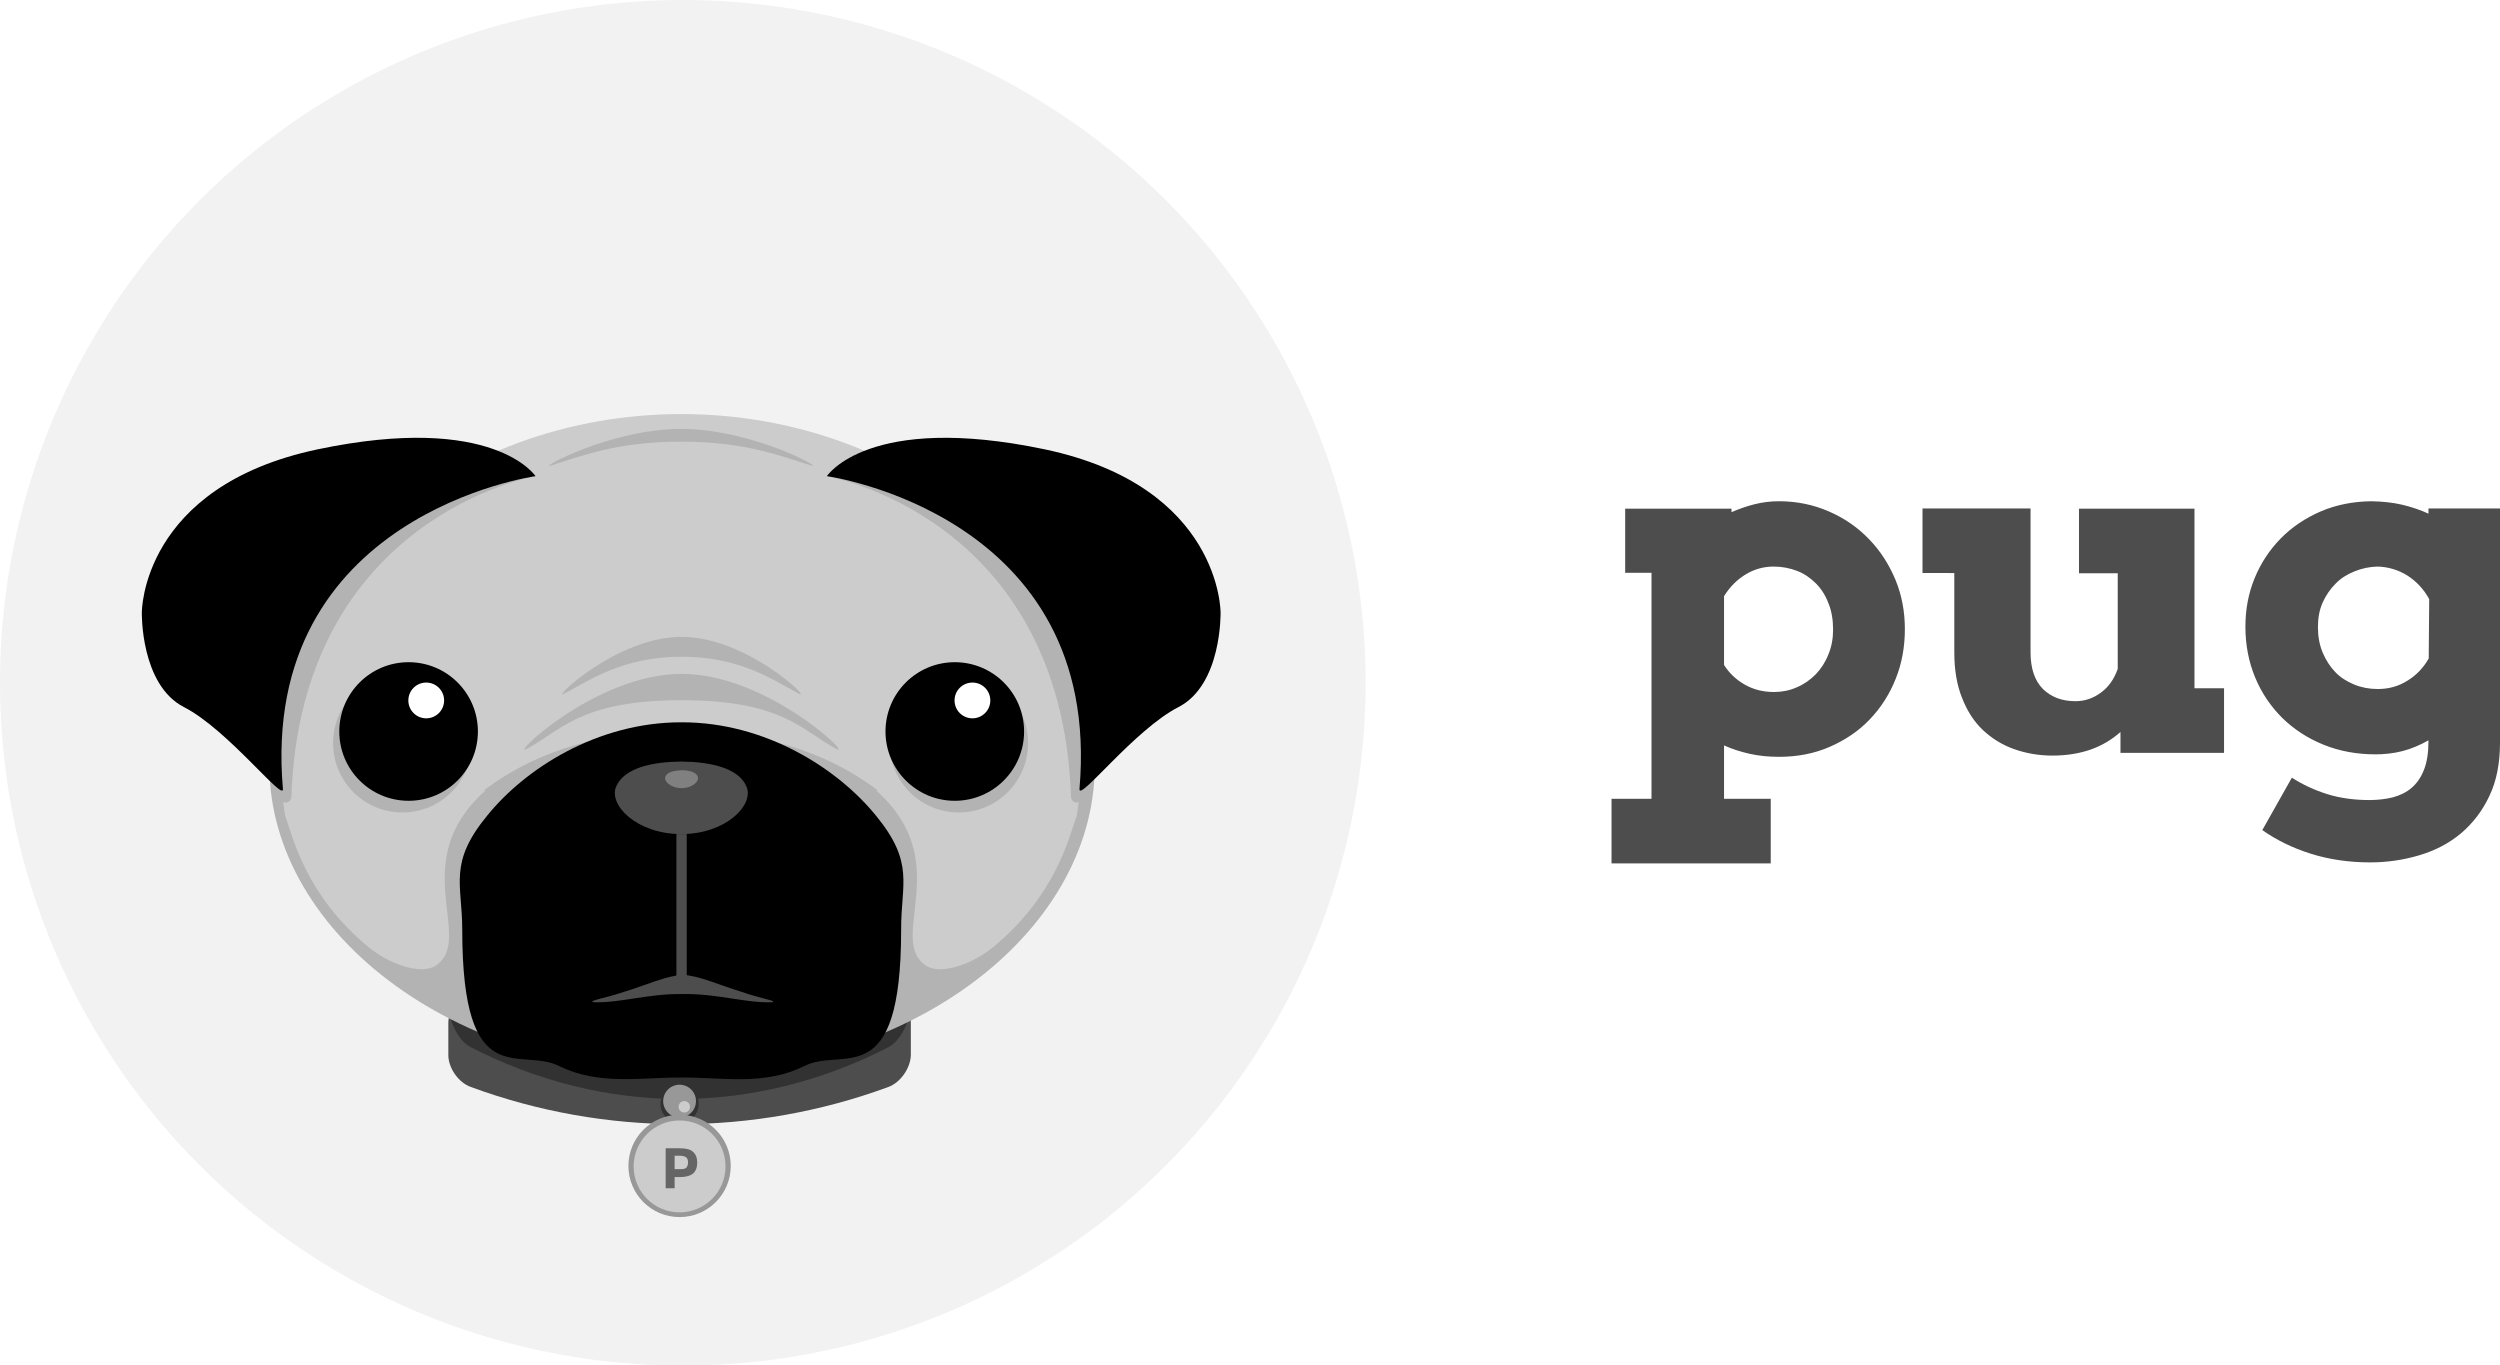 <svg version="1.1" id="Layer_1" xmlns="http://www.w3.org/2000/svg" x="0" y="0" viewBox="0 0 1006.5 549.7" xml:space="preserve"><style>.st8{fill:#fff}.st10{fill:#4d4d4d}.st12{fill:#323232}.st13{fill:#989898}.st14{fill:#ccc}.st15{fill:#b3b3b3}</style><path class="st10" d="M654.2 204.8h42.9v1.4c3-1.3 6.1-2.4 9.3-3.2 3.2-.8 6.4-1.2 9.8-1.2 7.2 0 13.9 1.4 20.1 4.1 6.2 2.7 11.6 6.4 16.1 11.1 4.6 4.7 8.1 10.2 10.7 16.4 2.6 6.3 3.8 12.9 3.8 19.9 0 7.1-1.2 13.8-3.7 20-2.5 6.3-6 11.7-10.5 16.4-4.5 4.7-9.9 8.3-16.1 11-6.2 2.7-13 4-20.4 4-4.2 0-8.1-.4-11.7-1.2-3.6-.8-7.1-1.9-10.4-3.4v21.5h18.8v26h-64.1v-26h16.1v-91h-10.6v-25.8zm59.9 23.3c-4 0-7.7 1-11.2 3.1-3.5 2.1-6.4 5-8.8 8.8v27.7c2 3.2 4.8 5.9 8.3 7.9 3.5 2 7.4 3 11.8 3 3.2 0 6.3-.6 9.2-1.9 2.9-1.2 5.4-3 7.6-5.2 2.1-2.2 3.9-4.9 5.1-8 1.3-3.1 1.9-6.4 1.9-10 0-4-.6-7.6-1.9-10.7-1.2-3.2-2.9-5.8-5.1-8-2.2-2.2-4.7-3.9-7.6-5-2.9-1.1-6-1.7-9.3-1.7zM837 204.8h46.5v72.3h11.9v26h-41.7v-8.4c-3.4 3-7.3 5.4-11.8 7-4.5 1.6-9.7 2.5-15.6 2.5-5.4 0-10.6-.9-15.4-2.6-4.8-1.7-9-4.3-12.6-7.7-3.6-3.4-6.4-7.8-8.4-13-2.1-5.2-3.1-11.3-3.1-18.3v-31.9H774v-26h43.5v57.9c0 6.6 1.7 11.5 5 14.8 3.4 3.3 7.7 4.9 13.1 4.9 3.8 0 7.2-1.2 10.3-3.5 3.1-2.3 5.3-5.5 6.7-9.5v-38.5H837v-26zM977.8 298c-3.5 2-7.1 3.5-10.6 4.4-3.5.9-7.2 1.3-10.8 1.3-7.6 0-14.6-1.3-21-3.9-6.4-2.6-11.9-6.2-16.6-10.8-4.6-4.6-8.3-10-10.9-16.3-2.6-6.3-3.9-13.1-3.9-20.4 0-6.9 1.2-13.4 3.7-19.5s6-11.4 10.5-16 9.9-8.2 16.1-10.9c6.3-2.7 13.1-4 20.4-4.1 4.5.1 8.6.5 12.4 1.4 3.8.9 7.3 2.1 10.6 3.6v-2.1h28.8V299c0 8.3-1.4 15.5-4.3 21.5-2.8 6-6.7 11-11.4 15-4.8 4-10.3 6.9-16.7 8.8-6.3 1.9-13 2.9-19.9 2.9-8.6 0-16.6-1.2-23.9-3.5-7.3-2.3-13.8-5.5-19.5-9.5l11.9-21.1c4.4 2.8 9.1 5 14.2 6.6 5.1 1.6 10.8 2.4 17.1 2.4 3.4 0 6.6-.4 9.4-1.1 2.9-.8 5.4-2 7.5-3.8 2.1-1.8 3.8-4.2 5-7.3 1.2-3 1.8-6.9 1.8-11.5v-.4zm-20.5-20.6c4.4 0 8.4-1.1 12-3.4 3.6-2.2 6.4-5.2 8.5-8.9l.2-23.9c-2.2-4-5.1-7.1-8.8-9.5-3.7-2.3-7.8-3.5-12.1-3.6-3.1.1-6.1.7-9.1 1.9s-5.6 2.8-7.7 5c-2.2 2.2-3.9 4.7-5.2 7.6-1.3 2.9-1.9 6.2-1.9 9.8 0 3.8.6 7.2 1.9 10.3 1.3 3.1 3 5.7 5.1 7.9 2.1 2.2 4.7 3.8 7.6 5 2.9 1.2 6.1 1.8 9.5 1.8z"/><circle cx="274.9" cy="274.9" r="274.9" fill="#f2f2f2"/><path class="st10" d="M357.7 437.6c-54.3 20-113.9 20-168.2 0-5-1.8-9-7.7-9-12.8v-13.1c0-5.1 4-7.6 9-5.8 54.3 20 113.9 20 168.2 0 5-1.8 9 .7 9 5.8v13.1c-.1 5.1-4.1 11-9 12.8z"/><path class="st12" d="M357.7 421.6c-54.3 27.8-113.9 27.8-168.2 0-5-2.5-9-10.7-9-17.8v-18.1c0-7.1 4-10.6 9-8 54.3 27.8 113.9 27.8 168.2 0 5-2.5 9 .9 9 8v18.1c-.1 7.1-4.1 15.3-9 17.8z"/><circle class="st12" cx="273.6" cy="444.4" r="7.7"/><circle class="st13" cx="273.6" cy="443.3" r="6.6"/><circle class="st14" cx="275.5" cy="445.6" r="2.3"/><path class="st15" d="M440.5 301.8c5 68.5-69.1 130-165.9 129.9-96.7.1-170.9-61.4-165.9-129.9 5-68.7 79.5-125.4 166.1-125.5 86.7.1 160.6 56.8 165.7 125.5z"/><path class="st14" d="M274.3 166.7c-91 0-175.5 64.1-159.5 161.7 3.2 9 8.5 32.4 33.8 53.1 7.6 6.2 20.7 11.4 26.9 7.2 15.9-10.8-12.3-41.8 19.9-70.4h-.7c17.5-13.3 42.3-23.9 79.4-23.9 37.1 0 61.9 10.6 79.4 23.9h-.7c32.2 28.6 4.1 59.6 19.9 70.4 6.2 4.2 19.4-1 26.9-7.2 25.3-20.7 30.7-44.1 33.9-53.1 16-97.7-68.2-161.7-159.2-161.7z"/><path d="M352.6 328.3c-15.3-18.8-44.3-37.5-78-37.5h-.4c-33.8 0-62.8 18.7-78 37.5-15.8 19.2-10.1 27.6-10.1 46 0 66.6 23.3 46.9 39 54.9 16 7.8 32.2 4.6 49.2 4.6h.3c17 0 33.2 3.3 49.2-4.6 15.6-8 39 11.6 39-55-.1-18.3 5.6-26.7-10.2-45.9z"/><circle class="st15" cx="162" cy="299.2" r="27.9"/><circle class="st15" cx="169.2" cy="286.7" r="7.2"/><circle cx="164.5" cy="294.5" r="27.9"/><circle class="st8" cx="171.6" cy="282" r="7.2"/><circle class="st15" cx="386" cy="299.2" r="27.9"/><circle class="st15" cx="393.2" cy="286.7" r="7.2"/><circle cx="384.4" cy="294.5" r="27.9"/><circle class="st8" cx="391.5" cy="282" r="7.2"/><path class="st15" d="M215.6 191.7s-94.5 16.3-98.3 129.2c-.1 1.7-1.9 2.8-3.4 1.9l-3-1.8-2.3-29.6 4.3-60.4 39.4-29.1 35.4-14.3 27.9 4.1zm117.3 0s94.5 16.3 98.3 129.2c.1 1.7 1.9 2.8 3.4 1.9l3-1.8 2.3-29.6-4.3-60.4-39.4-29.1-35.4-14.3-27.9 4.1z"/><path fill="#333" stroke="#4d4d4d" stroke-width="4.159" stroke-miterlimit="10" d="M274.4 335.8v59.7"/><path d="M215.6 191.7s-111.3 15.4-101.7 125.9c.5 5.6-22.2-23.9-39.8-32.9s-17-38.1-17-38.1-.3-50.7 70.8-65.7c71-14.9 87.7 10.8 87.7 10.8zm117.3 0s111.3 15.4 101.7 125.9c-.5 5.6 22.2-23.9 39.8-32.9s17-38.1 17-38.1.3-50.7-70.8-65.7c-71-14.9-87.7 10.8-87.7 10.8z"/><path class="st15" d="M274.4 271.3c-34.6 0-69.6 34-62.3 30.2 13.5-7.1 21.3-19.6 62.3-19.6s48.7 12.5 62.3 19.6c7.3 3.8-27.7-30.2-62.3-30.2z"/><path class="st15" d="M274.4 256.4c-26.3 0-52.8 25.8-47.3 22.9 10.3-5.4 23.5-14.9 47.3-14.9 23.8 0 37 9.5 47.3 14.9 5.5 2.9-21-22.9-47.3-22.9zm-.2-83.7c-29 0-58.4 16.6-52.3 14.7 11.4-3.5 26-9.6 52.3-9.6s40.9 6.1 52.3 9.6c6.1 1.9-23.2-14.7-52.3-14.7z"/><path class="st10" d="M274.9 392.5c-6.4.2-15 4.2-23.3 6.7-7.9 2.7-15.5 3.8-12.5 4.3 10.3.4 21.7-3.5 35.8-3.3 14-.2 25.4 3.7 35.8 3.3 3-.4-4.6-1.5-12.5-4.3-8.3-2.5-17-6.5-23.3-6.7zm25.6-75.9c3.3 7.3-8.1 19.2-26.2 19.2s-29.5-11.9-26.2-19.2c3.2-7.5 14.7-9.9 26.2-10 11.5.1 23 2.5 26.2 10z"/><path d="M280.9 312.6c.8 1.8-2 4.7-6.5 4.7s-7.3-2.9-6.5-4.7c.8-1.8 3.6-2.4 6.5-2.5 2.8 0 5.7.6 6.5 2.5z" fill="gray"/><circle class="st13" cx="273.6" cy="469.4" r="20.6"/><circle class="st14" cx="273.6" cy="469.6" r="18.5"/><path d="M279 463.7c1.1 1 1.7 2.4 1.7 4.4 0 2-.6 3.4-1.7 4.4-1.2.9-2.9 1.4-5.3 1.4h-2.1v4.5H268v-16.1h5.7c2.4 0 4.2.4 5.3 1.4zm-2.6 6.3c.4-.5.6-1.2.6-2.1 0-.9-.3-1.6-.8-2-.6-.4-1.4-.6-2.6-.6h-2v5.4h2.4c1.2 0 2-.2 2.4-.7z" fill="#656565"/></svg>
